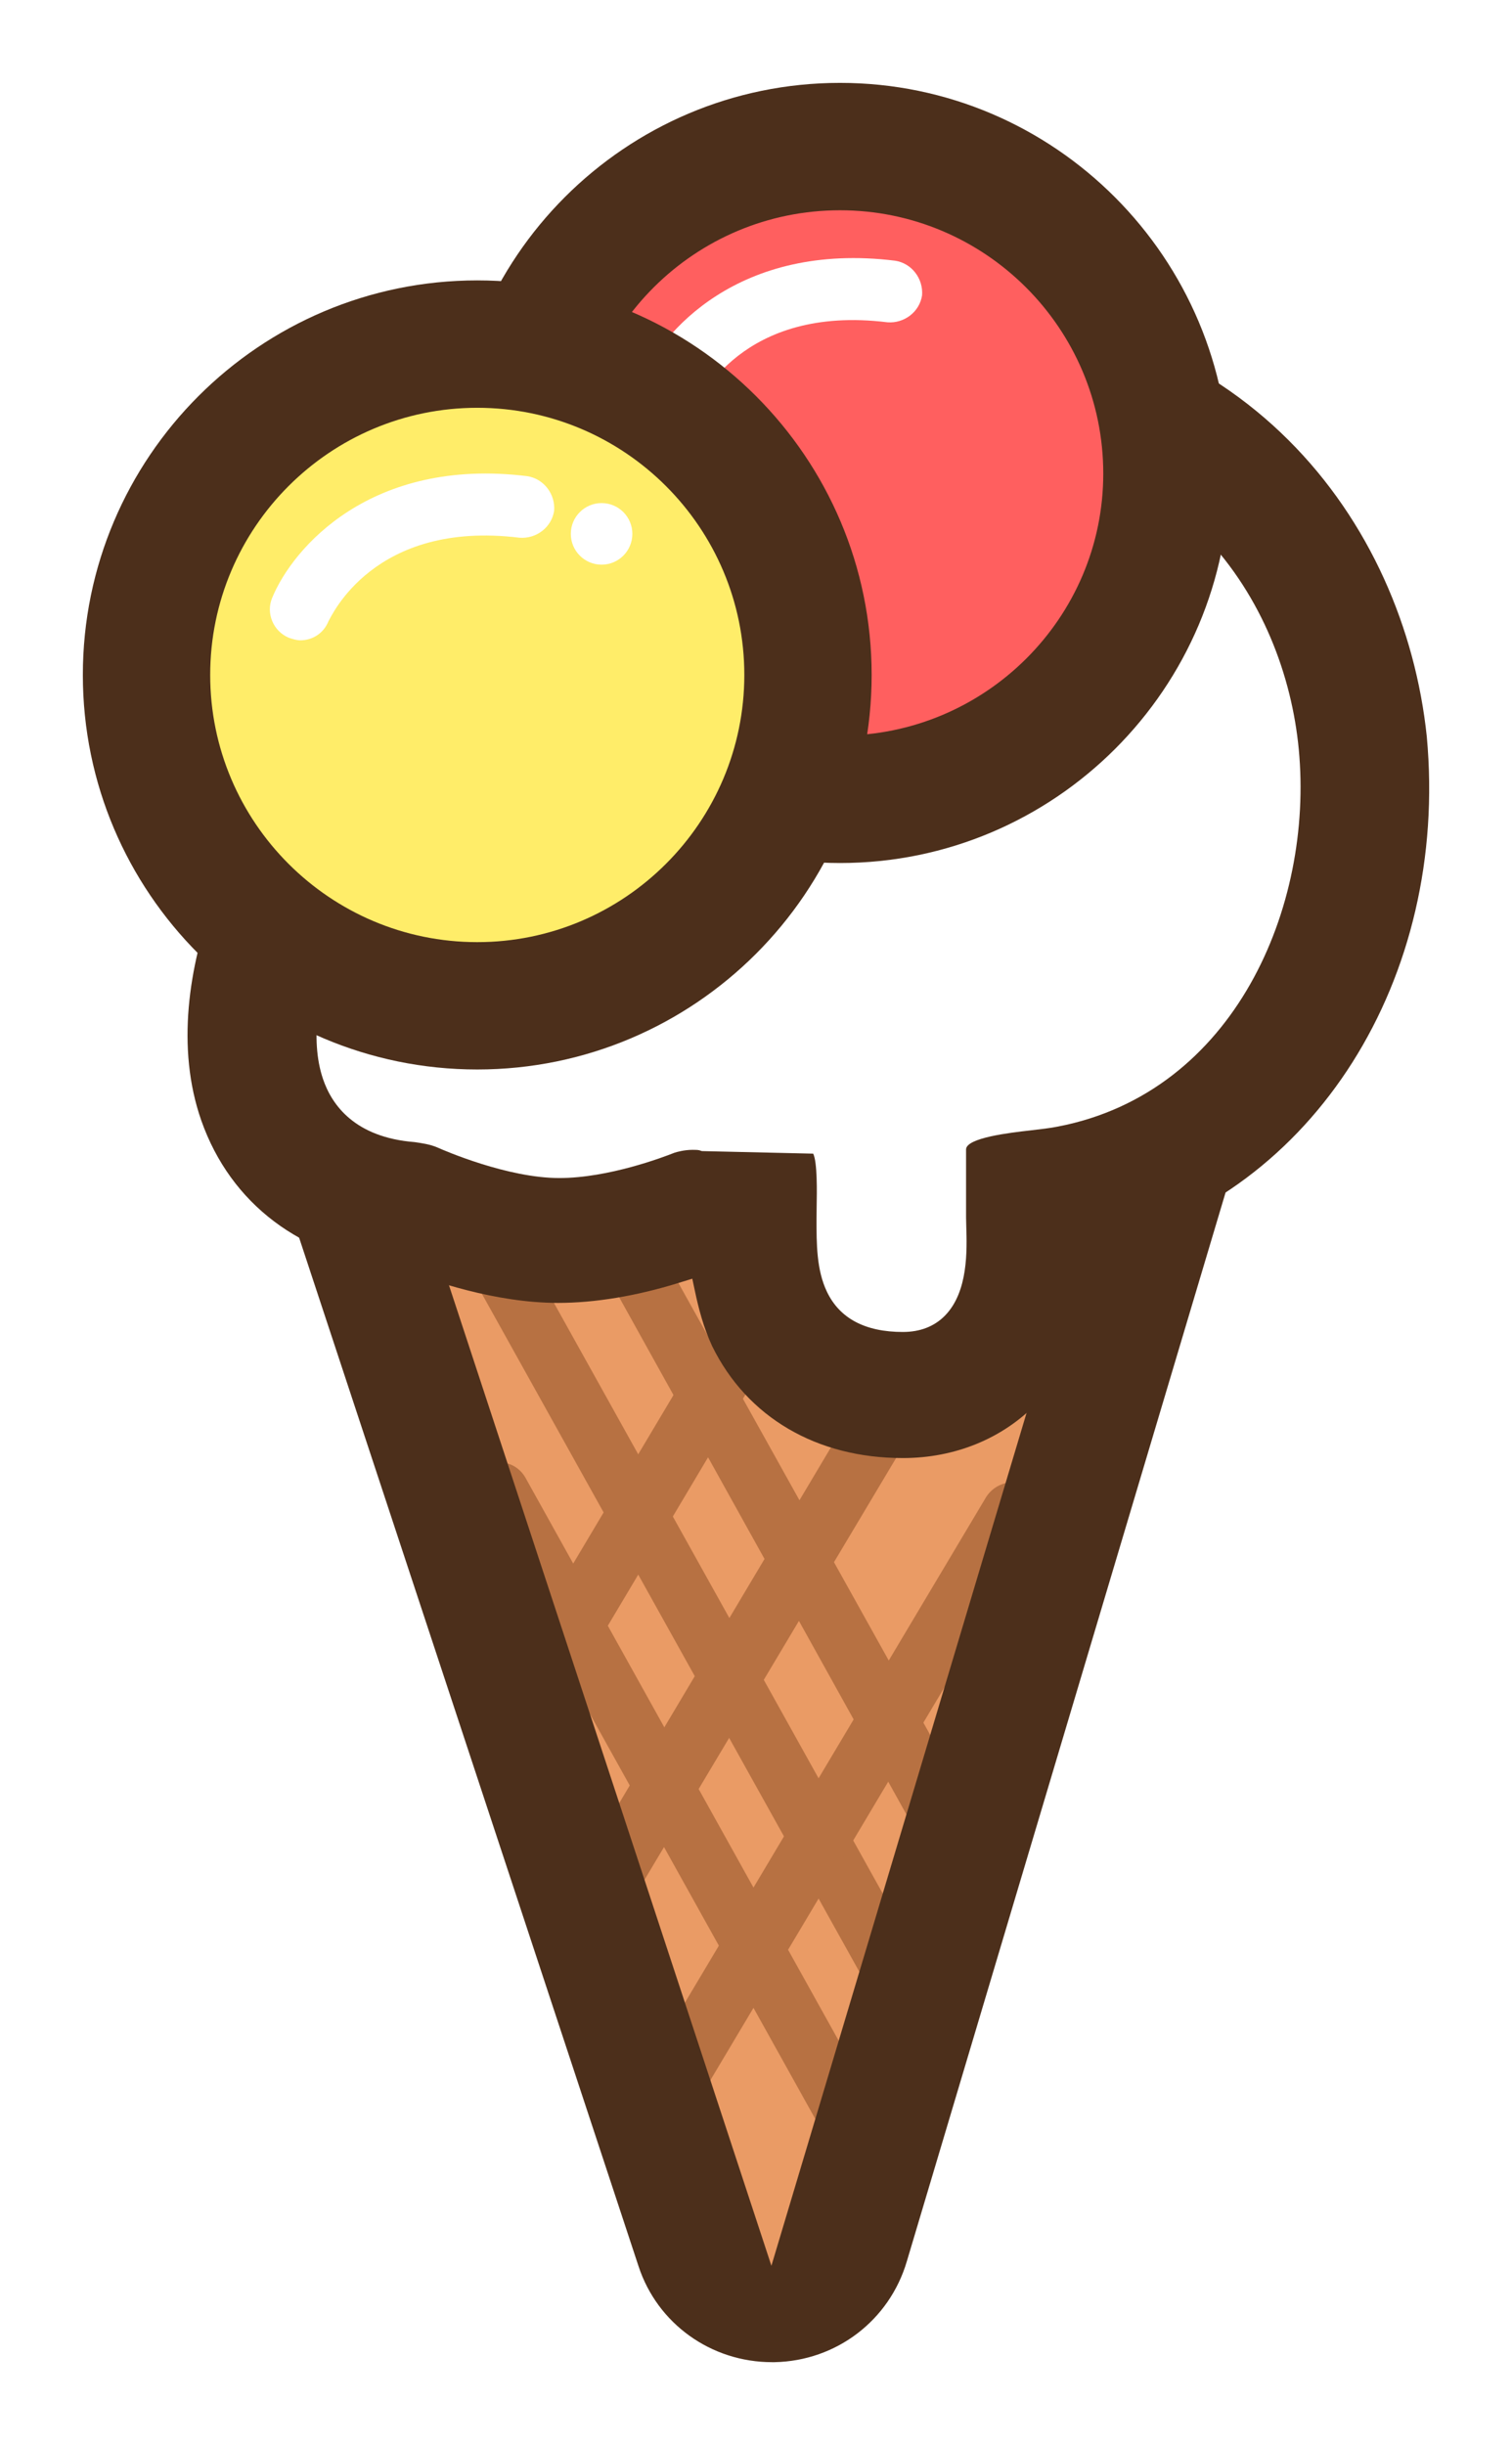<svg width="73" height="118" viewBox="0 0 73 118" fill="none" xmlns="http://www.w3.org/2000/svg">
<g clip-path="url(#clip0_3_388)" filter="url(#filter0_d_3_388)">
<path d="M20.072 51.101L37.277 103.212L52.811 51.101H20.072Z" fill="#EA9B65"/>
<path d="M19.404 52.194L37.233 106.389L53.453 52.194H19.404Z" fill="#EA9B65"/>
<path d="M29.54 87.926C29.293 87.926 29.045 87.864 28.797 87.74C28.116 87.308 27.869 86.441 28.302 85.698L42.598 61.685C43.031 61.003 43.96 60.756 44.64 61.19C45.321 61.623 45.569 62.49 45.135 63.232L30.84 87.183C30.53 87.616 30.035 87.926 29.54 87.926ZM24.156 81.675C23.909 81.675 23.661 81.613 23.414 81.489C22.732 81.056 22.485 80.189 22.919 79.446L37.215 55.433C37.648 54.752 38.577 54.504 39.257 54.938C39.939 55.371 40.186 56.237 39.752 56.98L25.456 80.993C25.209 81.365 24.712 81.675 24.156 81.675Z" fill="#B77142"/>
<path d="M45.127 96.252C44.664 96.252 44.201 96.005 43.913 95.51L22.231 56.581C21.827 55.9 22.058 54.971 22.694 54.538C23.33 54.106 24.197 54.353 24.602 55.033L46.283 93.963C46.687 94.644 46.456 95.572 45.82 96.005C45.59 96.19 45.358 96.252 45.127 96.252ZM46.11 86.35C45.647 86.35 45.185 86.103 44.896 85.606L26.395 52.31C25.991 51.63 26.221 50.7 26.857 50.268C27.493 49.835 28.36 50.081 28.766 50.763L47.325 84.059C47.73 84.74 47.498 85.668 46.863 86.101C46.63 86.288 46.34 86.35 46.11 86.35ZM40.559 98.976C40.097 98.976 39.634 98.729 39.346 98.232L22.983 68.835C22.579 68.155 22.81 67.225 23.446 66.793C24.082 66.36 24.95 66.607 25.354 67.288L41.716 96.685C42.12 97.365 41.889 98.295 41.253 98.727C41.022 98.914 40.791 98.976 40.559 98.976Z" fill="#B77142"/>
<path d="M32.325 98.2C32.078 98.2 31.83 98.138 31.582 98.015C30.902 97.582 30.655 96.715 31.087 95.973L47.613 68.245C48.045 67.564 48.974 67.316 49.655 67.75C50.336 68.183 50.583 69.05 50.15 69.793L33.625 97.52C33.315 97.951 32.82 98.2 32.325 98.2Z" fill="#B77142"/>
<path d="M37.276 110C34.325 110 31.734 108.138 30.828 105.367L13.623 53.252C12.944 51.157 13.301 48.875 14.58 47.149C15.806 45.367 17.854 44.315 20.071 44.315H52.872C56.581 44.315 59.598 47.331 59.598 51.04C59.598 51.833 59.484 52.578 59.26 53.252L43.782 105.134C42.942 107.987 40.377 109.94 37.395 110H37.276ZM37.244 105.348L53.671 50.462H19.188L37.244 105.348Z" fill="#4C2F1B"/>
<path d="M43.589 63.293C39.505 63.293 37.833 61.003 37.153 59.642C36.348 57.971 36.348 56.175 36.348 54.876V54.566L33.873 54.504C33.749 54.504 33.564 54.504 33.441 54.442C32.017 54.999 29.417 55.803 26.942 55.803C24.528 55.803 21.743 54.874 19.887 54.132H19.701C16.235 53.884 13.636 52.028 12.646 49.058C10.789 43.797 14.75 36.308 16.359 34.822C17.659 33.585 19.763 32.656 23.044 31.233C24.096 30.738 25.767 30.056 26.758 29.562C27.625 20.588 35.423 13.78 45.263 13.78C59.189 13.78 65.006 23.496 65.81 31.852C66.677 40.765 61.974 51.347 51.699 53.328C51.267 53.391 50.772 53.453 50.213 53.514C50.089 53.514 49.966 53.514 49.78 53.576V55C49.843 56.424 49.905 59.456 47.862 61.56C46.746 62.736 45.261 63.293 43.589 63.293Z" fill="white"/>
<path d="M43.589 66.367C39.426 66.367 36.071 64.399 34.385 60.969C33.955 60.046 33.723 59.107 33.57 58.395L33.424 57.711L32.755 57.917C30.728 58.546 28.719 58.879 26.942 58.879C23.927 58.879 20.832 57.822 19.258 57.192L19.175 57.158L19.087 57.149C14.553 56.678 11.139 54.103 9.721 50.084C7.247 43.024 12.309 34.359 14.254 32.572C16.035 30.909 18.712 29.754 21.81 28.417C22.066 28.29 22.328 28.18 22.605 28.062C22.943 27.92 23.299 27.767 23.637 27.598L23.918 27.457L23.979 27.148C25.878 17.468 34.605 10.707 45.199 10.707C60.054 10.707 67.8 21.175 68.886 31.549C69.964 43.241 63.425 53.576 53.336 56.113L52.882 56.228L52.854 56.697C52.682 59.628 51.742 61.99 50.064 63.715C48.409 65.426 46.111 66.367 43.589 66.367ZM39.261 51.676C39.467 52.09 39.441 53.552 39.429 54.197L39.422 54.815C39.421 56.031 39.421 57.291 39.925 58.342C40.541 59.63 41.774 60.282 43.589 60.282C44.431 60.282 45.12 60.012 45.635 59.481C46.748 58.332 46.688 56.347 46.651 55.161L46.642 54.754V51.473C46.642 50.907 48.8 50.661 49.722 50.557C50.241 50.497 50.719 50.442 51.084 50.367C59.601 48.724 63.431 39.76 62.705 32.161C62.031 25.1 57.04 16.855 45.197 16.855C40.776 16.855 36.595 18.525 33.726 21.439C31.154 24.05 29.771 27.532 29.828 31.245C29.626 31.875 26.286 33.307 24.29 34.165C21.853 35.21 19.552 36.197 18.525 37.137C17.51 38.05 14.273 44.177 15.595 48.074C16.023 49.337 17.14 50.893 20.02 51.119C20.382 51.172 20.762 51.225 21.118 51.378C21.451 51.527 24.505 52.853 27.003 52.853C29.386 52.853 32.052 51.835 32.562 51.632C32.664 51.598 33.03 51.492 33.438 51.492C33.583 51.492 33.707 51.492 33.796 51.522L33.885 51.552L39.261 51.676Z" fill="#4C2F1B"/>
<path d="M40.557 34.576C31.892 34.576 24.776 27.52 24.776 18.793C24.776 10.067 31.831 3.012 40.557 3.012C49.222 3.012 56.34 10.067 56.34 18.793C56.339 27.52 49.283 34.576 40.557 34.576Z" fill="#FF5F5F"/>
<path d="M40.557 37.65C30.194 37.65 21.764 29.191 21.764 18.793C21.763 8.431 30.193 0 40.557 0C50.921 0 59.352 8.459 59.352 18.857C59.352 29.219 50.92 37.65 40.557 37.65ZM40.557 6.148C33.549 6.148 27.849 11.82 27.849 18.793C27.849 25.801 33.549 31.502 40.557 31.502C47.565 31.502 53.266 25.828 53.266 18.855C53.266 11.849 47.564 6.148 40.557 6.148Z" fill="#4C2F1B"/>
<path d="M26.879 21.827C26.879 22.34 27.295 22.755 27.808 22.755C28.321 22.755 28.737 22.338 28.737 21.827C28.737 21.314 28.321 20.898 27.808 20.898C27.295 20.898 26.879 21.315 26.879 21.827Z" fill="#FF8585"/>
<path d="M32.263 16.505C32.078 16.505 31.892 16.443 31.707 16.38C30.963 16.071 30.593 15.205 30.902 14.461C31.892 12.047 35.668 7.653 43.218 8.582C44.023 8.706 44.58 9.449 44.518 10.254C44.395 11.059 43.651 11.616 42.847 11.554C35.791 10.687 33.749 15.39 33.625 15.577C33.439 16.195 32.882 16.505 32.263 16.505Z" fill="white"/>
<path d="M23.042 44.54C14.254 44.54 7.074 37.362 7.074 28.573C7.074 19.783 14.254 12.605 23.042 12.605C31.83 12.605 39.01 19.783 39.01 28.573C39.01 37.362 31.83 44.54 23.042 44.54Z" fill="#FFED69"/>
<path d="M23.042 47.614C12.542 47.614 4 39.073 4 28.573C4 18.072 12.542 9.532 23.042 9.532C33.541 9.532 42.083 18.073 42.083 28.574C42.083 39.074 33.541 47.614 23.042 47.614ZM23.042 15.68C15.933 15.68 10.148 21.463 10.148 28.574C10.148 35.684 15.931 41.468 23.042 41.468C30.152 41.468 35.936 35.683 35.936 28.573C35.936 21.462 30.151 15.68 23.042 15.68Z" fill="#4C2F1B"/>
<path d="M14.5 26.902C14.315 26.902 14.128 26.84 13.943 26.778C13.199 26.468 12.829 25.602 13.138 24.859C14.128 22.445 17.904 18.051 25.455 18.98C26.259 19.104 26.817 19.847 26.754 20.651C26.63 21.456 25.888 22.013 25.084 21.951C18.029 21.084 15.986 25.788 15.862 25.974C15.614 26.593 15.057 26.902 14.5 26.902Z" fill="white"/>
<path d="M27.559 21.764C27.559 22.585 28.224 23.251 29.045 23.251C29.866 23.251 30.53 22.586 30.53 21.764C30.53 20.944 29.866 20.279 29.045 20.279C28.225 20.279 27.559 20.945 27.559 21.764Z" fill="white"/>
</g>
<defs>
<filter id="filter0_d_3_388" x="0" y="0" width="73.002" height="118" filterUnits="userSpaceOnUse" color-interpolation-filters="sRGB">
<feFlood flood-opacity="0" result="BackgroundImageFix"/>
<feColorMatrix in="SourceAlpha" type="matrix" values="0 0 0 0 0 0 0 0 0 0 0 0 0 0 0 0 0 0 127 0" result="hardAlpha"/>
<feOffset dy="4"/>
<feGaussianBlur stdDeviation="2"/>
<feComposite in2="hardAlpha" operator="out"/>
<feColorMatrix type="matrix" values="0 0 0 0 0 0 0 0 0 0 0 0 0 0 0 0 0 0 0.25 0"/>
<feBlend mode="normal" in2="BackgroundImageFix" result="effect1_dropShadow_3_388"/>
<feBlend mode="normal" in="SourceGraphic" in2="effect1_dropShadow_3_388" result="shape"/>
</filter>
<clipPath id="clip0_3_388">
<rect width="65.002" height="110" fill="white" transform="translate(4)"/>
</clipPath>
</defs>
</svg>
